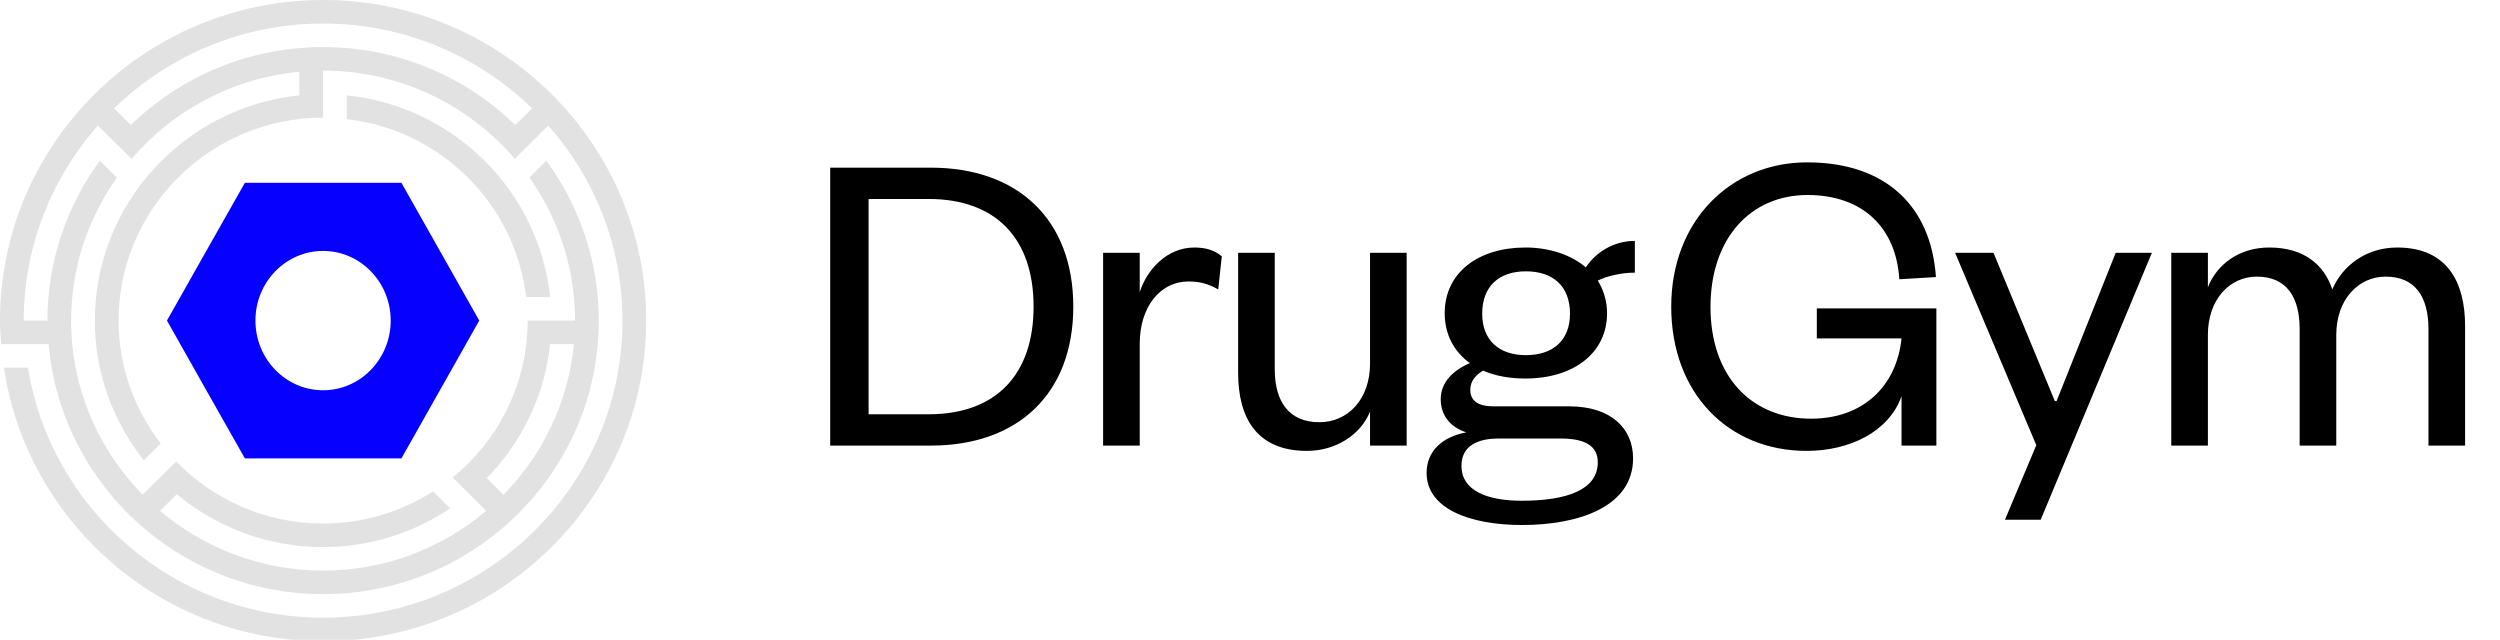 <svg width="340" height="87" viewBox="0 0 340 87" fill="none" xmlns="http://www.w3.org/2000/svg">
<path d="M47.166 12.968V16.203C59.927 17.671 70.073 27.738 71.556 40.402H74.814C73.301 25.97 61.714 14.466 47.165 12.968L47.166 12.968Z" fill="#E2E2E2"/>
<path d="M43.941 0.001C19.711 0.001 0 19.559 0 43.602C0 44.683 0.084 45.739 0.164 46.802H6.614C8.259 65.815 24.358 80.802 43.941 80.802C64.614 80.802 81.432 64.114 81.432 43.602C81.432 35.48 78.781 27.976 74.308 21.858L72.003 24.146C75.899 29.666 78.208 36.364 78.208 43.602L76.192 43.603H71.757C71.757 52.195 67.781 59.878 61.557 64.944L66.12 69.472C60.138 74.531 52.401 77.603 43.941 77.603C35.482 77.603 27.749 74.531 21.763 69.472L24.042 67.213C29.435 71.693 36.371 74.403 43.942 74.403C50.34 74.403 56.28 72.451 61.224 69.139L58.899 66.832C54.574 69.584 49.446 71.2 43.938 71.2C36.098 71.2 29.022 67.952 23.963 62.758L21.683 65.02L19.407 67.283C13.398 61.155 9.673 52.806 9.673 43.599C9.673 36.364 11.992 29.67 15.891 24.156L13.576 21.861C9.103 27.98 6.452 35.484 6.452 43.601H3.227C3.227 33.444 7.055 24.176 13.312 17.071L15.591 19.333L17.884 21.605C23.518 15.048 31.59 10.613 40.717 9.762V12.965C25.111 14.571 12.901 27.698 12.901 43.599C12.901 50.77 15.403 57.362 19.564 62.6L21.863 60.318C18.281 55.675 16.126 49.886 16.126 43.598C16.126 28.379 28.604 15.998 43.942 15.998V12.798L43.943 11.601V9.601C54.379 9.601 63.724 14.267 70.014 21.595L74.573 17.07C80.83 24.177 84.658 33.445 84.658 43.601C84.658 65.88 66.395 84.002 43.942 84.002C23.693 84.002 6.906 69.243 3.801 50.001L0.532 50.001C3.67 71.009 21.911 87.201 43.944 87.201C68.174 87.201 87.885 67.642 87.885 43.6C87.885 19.558 68.174 0 43.944 0L43.941 0.001ZM74.811 46.802H78.042C77.294 54.734 73.782 61.877 68.477 67.285L66.197 65.023C70.918 60.197 74.075 53.855 74.811 46.802V46.802ZM70.085 16.994C63.326 10.453 54.106 6.402 43.941 6.402C33.776 6.402 24.552 10.453 17.796 16.994L15.516 14.735C22.859 7.612 32.889 3.202 43.942 3.202C55 3.202 65.024 7.611 72.368 14.735L70.085 16.994Z" fill="#E2E2E2"/>
<path d="M43.937 30.627C50.952 30.627 56.635 36.441 56.635 43.595C56.635 50.759 50.952 56.574 43.937 56.574C36.922 56.574 31.239 50.759 31.239 43.595C31.239 36.441 36.922 30.627 43.937 30.627Z" stroke="#0500FF" stroke-width="7"/>
<path d="M25.578 43.595L30.165 35.476L34.763 27.357H53.133L57.72 35.476L62.307 43.595L57.72 51.725L53.133 59.844H34.763L30.165 51.725L25.578 43.595Z" stroke="#0500FF" stroke-width="5"/>
<path d="M118.128 56.341V27.061H126.288C135.528 27.061 140.568 32.521 140.568 41.701C140.568 50.881 135.528 56.341 126.288 56.341H118.128ZM112.908 60.601H126.588C138.468 60.601 145.968 53.521 145.968 41.701C145.968 29.881 138.468 22.801 126.588 22.801H112.908V60.601ZM166.163 34.861C165.263 34.081 164.063 33.661 162.443 33.661C158.663 33.661 155.963 36.721 155.003 39.721V34.381H150.023V60.601H155.003V46.741C155.003 41.701 157.823 38.281 161.603 38.281C163.223 38.281 164.243 38.581 165.683 39.361L166.163 34.861ZM186.326 49.441C186.326 54.301 183.326 57.421 179.426 57.421C175.286 57.421 173.366 54.601 173.366 50.221V34.381H168.386V50.701C168.386 56.821 170.906 61.321 177.746 61.321C181.706 61.321 185.066 59.101 186.326 55.981V60.601H191.306V34.381H186.326V49.441ZM218.559 42.601C218.559 40.921 218.079 39.421 217.299 38.161C218.619 37.501 220.599 37.081 222.339 37.081V32.761C219.519 32.761 217.059 34.261 215.679 36.361C213.699 34.681 210.759 33.661 207.459 33.661C201.039 33.661 196.479 37.081 196.479 42.601C196.479 45.481 197.739 47.821 199.899 49.381C197.559 50.401 195.939 52.021 195.939 54.301C195.939 56.281 197.019 58.021 199.419 58.801C196.179 59.401 194.019 61.321 194.019 64.321C194.019 69.181 199.899 71.401 206.979 71.401C214.779 71.401 222.099 68.881 222.099 62.341C222.099 58.261 219.099 55.261 213.399 55.261H203.139C200.859 55.261 199.959 54.421 199.959 52.981C199.959 51.781 200.799 50.941 201.699 50.401C203.319 51.121 205.299 51.481 207.459 51.481C213.939 51.481 218.559 48.061 218.559 42.601ZM198.759 63.361C198.759 60.541 201.099 59.641 203.799 59.641H212.259C215.319 59.641 217.299 60.481 217.299 62.881C217.299 66.661 212.979 68.101 206.979 68.101C202.119 68.101 198.759 66.661 198.759 63.361ZM213.519 42.661C213.519 46.261 211.239 48.301 207.519 48.301C203.859 48.301 201.579 46.261 201.579 42.661C201.579 38.941 203.859 36.901 207.519 36.901C211.239 36.901 213.519 38.941 213.519 42.661ZM245.707 61.321C251.587 61.321 256.927 58.681 258.607 53.881V60.601H263.347V41.941H247.087V46.021H258.607C257.947 52.501 253.387 56.941 246.307 56.941C238.147 56.941 232.627 51.121 232.627 41.761C232.627 32.401 238.087 26.521 245.827 26.521C253.447 26.521 257.887 31.081 258.307 37.981L263.287 37.681C262.627 28.021 256.447 22.081 245.767 22.081C235.327 22.081 227.287 30.061 227.287 41.701C227.287 53.461 235.027 61.321 245.707 61.321ZM277.536 70.681L292.656 34.381H287.736L279.696 54.541H279.456L271.116 34.381H265.896L276.936 60.541L272.676 70.681H277.536ZM317.193 39.361C316.053 35.941 313.293 33.661 308.613 33.661C304.593 33.661 301.533 35.881 300.273 39.061V34.381H295.293V60.601H300.273V45.541C300.273 40.741 303.213 37.621 306.933 37.621C310.953 37.621 312.753 40.381 312.753 44.761V60.601H317.733V45.541C317.733 40.741 320.733 37.621 324.453 37.621C328.473 37.621 330.273 40.381 330.273 44.761V60.601H335.253V44.341C335.253 38.401 332.853 33.661 326.013 33.661C321.813 33.661 318.573 36.121 317.193 39.361Z" fill="black"/>
</svg>
